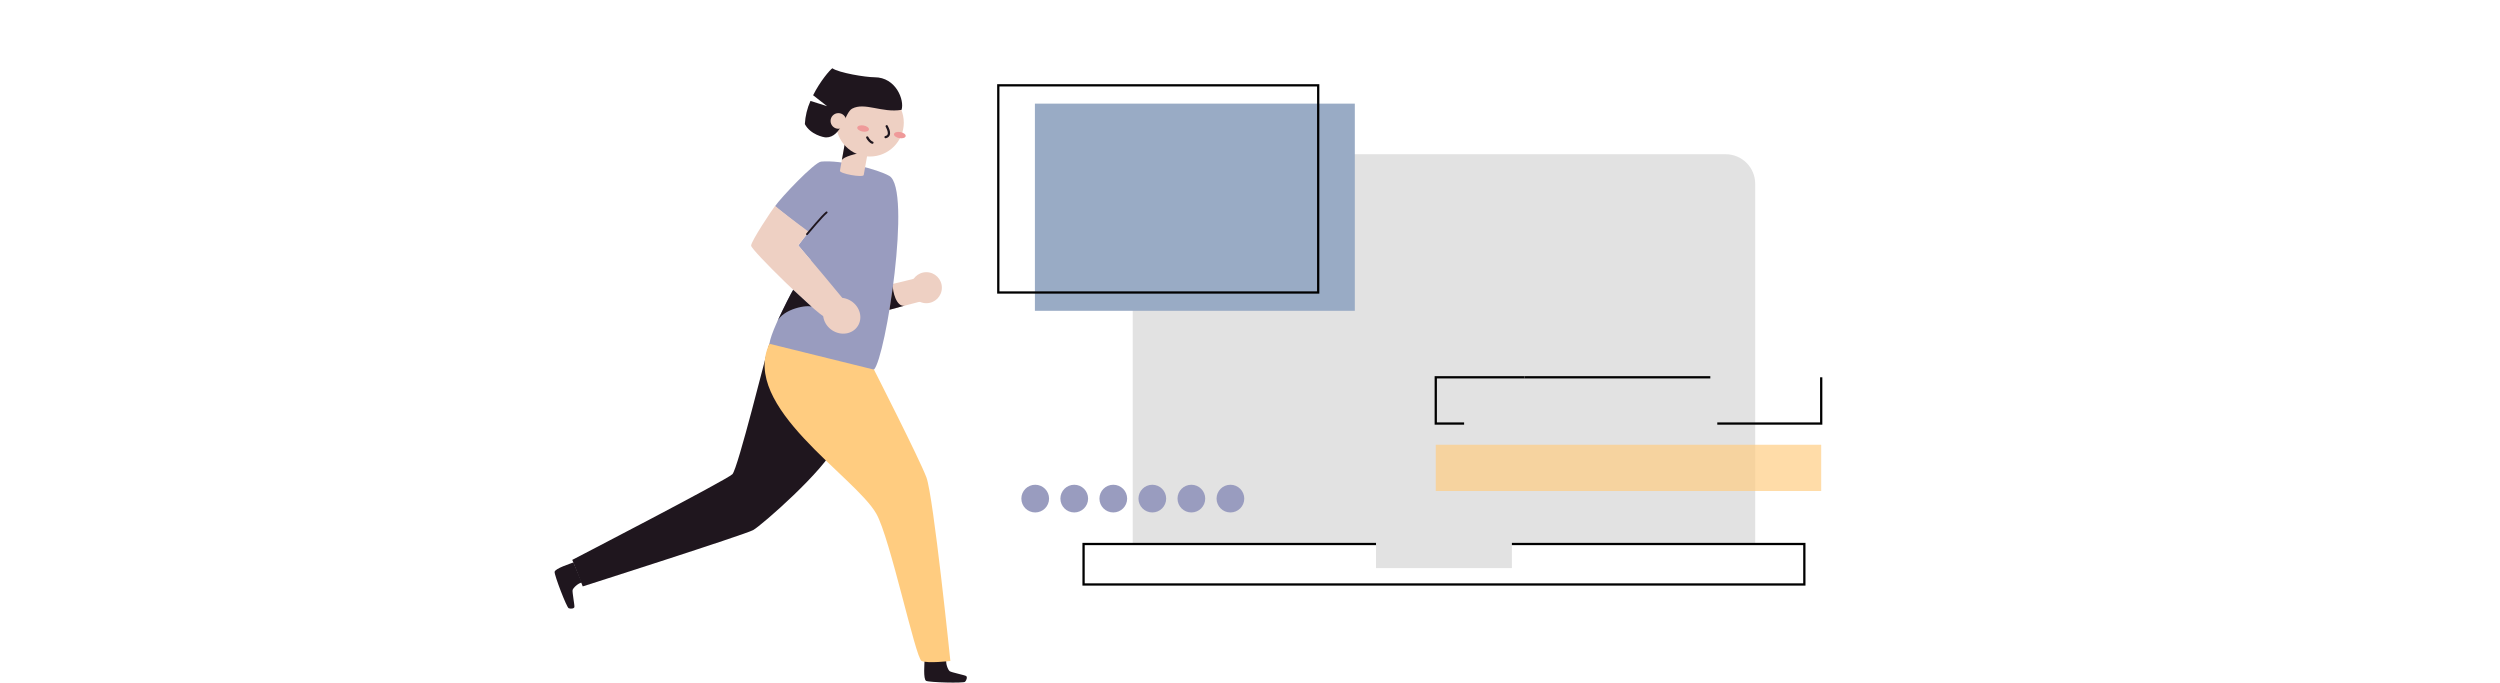 <svg width="586" height="160" viewBox="0 0 586 160" fill="none" xmlns="http://www.w3.org/2000/svg">
<path d="M180.347 80.578C179.657 82.645 172.967 109.837 171.673 111.154C170.378 112.472 134.141 131.234 134.141 131.234L136.592 137.455C136.592 137.455 174.567 125.33 176.533 124.255C178.5 123.179 193.469 110.047 195.754 104.528C198.039 99.008 182.983 80.494 180.347 80.578Z" fill="#1F161E"/>
<path d="M216.721 154.662C216.721 155.289 216.354 159.227 217.085 159.594C217.815 159.96 225.838 160.176 226.205 159.813C226.571 159.449 226.787 158.682 226.468 158.463C226.149 158.244 223.042 157.622 222.62 157.332C222.198 157.042 221.616 155.487 221.829 154.662" fill="#1F161E"/>
<path d="M134.416 131.832C133.839 132.072 130.059 133.245 130.001 134.059C129.943 134.874 132.819 142.368 133.296 142.565C133.773 142.763 134.564 142.671 134.64 142.283C134.716 141.896 134.102 138.796 134.218 138.303C134.334 137.81 135.536 136.671 136.38 136.553" fill="#1F161E"/>
<path d="M215.329 65.061C214.538 65.287 208.299 66.842 207.653 66.842C207.007 66.842 206.098 73.118 206.746 73.058C207.395 72.997 215.587 70.533 217.627 70.34C219.667 70.148 215.329 65.061 215.329 65.061Z" fill="#EED0C3"/>
<path d="M192.473 37.879C197.133 37.438 205.742 39.679 208.449 41.231C213.789 44.281 207.631 83.708 204.861 86.642C202.383 87.62 181.402 82.688 180.348 80.579C180.906 76.349 189.228 61.741 190.019 60.95C189.491 60.423 187.119 57.524 187.119 57.524C187.119 57.524 189.254 54.658 189.491 54.498C188.811 54.044 182.016 48.675 181.639 48.374C182.999 46.361 190.907 38.018 192.473 37.879Z" fill="#999CBF"/>
<path d="M199.167 72.11C198.801 71.213 187.538 58.039 187.129 57.512C187.746 56.656 188.763 55.346 189.596 54.349C186.383 52.003 182.933 49.341 181.689 48.266C181.668 48.293 181.649 48.321 181.631 48.35C181.069 49.02 176.059 56.521 176.059 57.575C176.059 58.63 191.389 73.554 193.3 74.287C195.211 75.02 199.531 73.003 199.167 72.11Z" fill="#EED0C3"/>
<path d="M201.048 76.452C202.283 74.564 201.607 71.936 199.538 70.583C197.469 69.23 194.791 69.665 193.556 71.553C192.321 73.442 192.997 76.069 195.066 77.422C197.135 78.775 199.813 78.341 201.048 76.452Z" fill="#EED0C3"/>
<path d="M217.137 71.074C219.146 71.074 220.775 69.445 220.775 67.436C220.775 65.427 219.146 63.799 217.137 63.799C215.129 63.799 213.5 65.427 213.5 67.436C213.5 69.445 215.129 71.074 217.137 71.074Z" fill="#EED0C3"/>
<path d="M204.861 86.641C204.861 86.641 215.523 107.559 217.154 111.908C218.786 116.257 222.766 154.933 222.766 154.933C222.766 154.933 217.452 155.561 216.026 154.933C214.6 154.306 208.675 126.171 205.409 120.417C200.44 111.644 173.436 95.297 180.347 80.578" fill="#FFCC80"/>
<path d="M196.881 40.024C196.757 40.709 202.332 41.709 202.456 41.023L203.7 34.083L198.125 33.084L196.881 40.024Z" fill="#EED0C3"/>
<path d="M201.768 35.933C201.225 35.836 197.469 36.751 197.316 37.607L198.126 33.084C198.993 33.239 201.768 35.933 201.768 35.933Z" fill="#1F161E"/>
<path d="M203.907 36.69C208.293 36.69 211.849 33.135 211.849 28.748C211.849 24.362 208.293 20.807 203.907 20.807C199.521 20.807 195.965 24.362 195.965 28.748C195.965 33.135 199.521 36.69 203.907 36.69Z" fill="#EED0C3"/>
<path d="M212.29 31.913C212.36 31.519 211.804 31.089 211.048 30.954C210.291 30.818 209.621 31.027 209.55 31.421C209.479 31.815 210.035 32.245 210.792 32.38C211.548 32.516 212.219 32.307 212.29 31.913Z" fill="#EF9A9A"/>
<path d="M203.68 30.37C203.751 29.976 203.195 29.546 202.438 29.411C201.682 29.275 201.011 29.484 200.94 29.878C200.87 30.272 201.426 30.702 202.182 30.837C202.939 30.973 203.61 30.764 203.68 30.37Z" fill="#EF9A9A"/>
<path d="M207.842 29.59C208.031 29.998 209.073 31.77 207.578 32.141" stroke="#1F161E" stroke-width="0.537" stroke-miterlimit="10" stroke-linecap="round"/>
<path d="M204.492 33.439C204.084 33.352 203.538 32.741 203.285 32.219" stroke="#1F161E" stroke-width="0.537" stroke-miterlimit="10" stroke-linecap="round"/>
<path d="M189.16 54.886C189.888 54.074 192.603 50.734 193.752 49.793" stroke="#1F161E" stroke-width="0.447" stroke-miterlimit="10" stroke-linecap="round"/>
<path d="M204.993 18.109C202.885 18.109 196.627 17.075 195.101 16C194.495 16.424 192.259 19.005 190.591 22.326L193.875 24.891L189.974 23.655C189.205 25.368 188.758 27.209 188.656 29.084C189.932 31.533 193.053 32.213 193.622 32.213C197.312 32.213 197.998 26.396 199.737 25.468C202.698 23.887 206.744 26.522 211.319 25.747C212.057 23.539 210.046 18.109 204.993 18.109Z" fill="#1F161E"/>
<path d="M196.518 30.185C197.531 30.185 198.353 29.363 198.353 28.35C198.353 27.337 197.531 26.516 196.518 26.516C195.505 26.516 194.684 27.337 194.684 28.35C194.684 29.363 195.505 30.185 196.518 30.185Z" fill="#EED0C3"/>
<path d="M190.284 71.953C189.61 71.334 183.431 72.278 182.113 75.543C183.829 71.785 185.437 68.69 185.914 67.934C186.423 68.419 190.284 71.953 190.284 71.953Z" fill="#1F161E"/>
<path d="M209.315 67.051C209.17 68.105 210.121 72.154 212.093 71.632L208.484 72.62L209.315 67.051Z" fill="#1F161E"/>
<path d="M272.428 36.15H404.498C406.334 36.15 408.094 36.88 409.392 38.177C410.69 39.475 411.419 41.236 411.419 43.071V127.627H265.508V43.071C265.508 41.236 266.237 39.475 267.535 38.177C268.833 36.88 270.593 36.15 272.428 36.15Z" fill="#E2E2E2"/>
<path d="M242.654 120.121C244.448 120.121 245.902 118.667 245.902 116.873C245.902 115.079 244.448 113.625 242.654 113.625C240.86 113.625 239.406 115.079 239.406 116.873C239.406 118.667 240.86 120.121 242.654 120.121Z" fill="#999CBF"/>
<path d="M251.803 120.121C253.596 120.121 255.051 118.667 255.051 116.873C255.051 115.079 253.596 113.625 251.803 113.625C250.009 113.625 248.555 115.079 248.555 116.873C248.555 118.667 250.009 120.121 251.803 120.121Z" fill="#999CBF"/>
<path d="M260.955 120.121C262.749 120.121 264.203 118.667 264.203 116.873C264.203 115.079 262.749 113.625 260.955 113.625C259.161 113.625 257.707 115.079 257.707 116.873C257.707 118.667 259.161 120.121 260.955 120.121Z" fill="#999CBF"/>
<path d="M270.103 120.121C271.897 120.121 273.351 118.667 273.351 116.873C273.351 115.079 271.897 113.625 270.103 113.625C268.31 113.625 266.855 115.079 266.855 116.873C266.855 118.667 268.31 120.121 270.103 120.121Z" fill="#999CBF"/>
<path d="M279.256 120.121C281.05 120.121 282.504 118.667 282.504 116.873C282.504 115.079 281.05 113.625 279.256 113.625C277.462 113.625 276.008 115.079 276.008 116.873C276.008 118.667 277.462 120.121 279.256 120.121Z" fill="#999CBF"/>
<path d="M288.408 120.121C290.202 120.121 291.656 118.667 291.656 116.873C291.656 115.079 290.202 113.625 288.408 113.625C286.614 113.625 285.16 115.079 285.16 116.873C285.16 118.667 286.614 120.121 288.408 120.121Z" fill="#999CBF"/>
<path d="M422.938 127.514H253.988V137H422.938V127.514Z" stroke="black" stroke-width="0.533" stroke-miterlimit="10"/>
<path d="M317.57 24.291H242.582V72.853H317.57V24.291Z" fill="#99ABC5"/>
<path opacity="0.68" d="M426.89 104.25H336.543V115.092H426.89V104.25Z" fill="#FFCC80"/>
<path d="M343.188 99.279H336.543V88.438H357.343" stroke="black" stroke-width="0.533" stroke-miterlimit="10"/>
<path d="M426.891 88.438V99.279H402.531" stroke="black" stroke-width="0.533" stroke-miterlimit="10"/>
<path d="M357.344 88.438H400.898" stroke="black" stroke-width="0.533" stroke-miterlimit="10"/>
<path d="M308.988 20H234V68.562H308.988V20Z" stroke="black" stroke-width="0.533" stroke-miterlimit="10"/>
<path d="M354.387 126.836H322.539V133.16H354.387V126.836Z" fill="#E2E2E2"/>
</svg>
